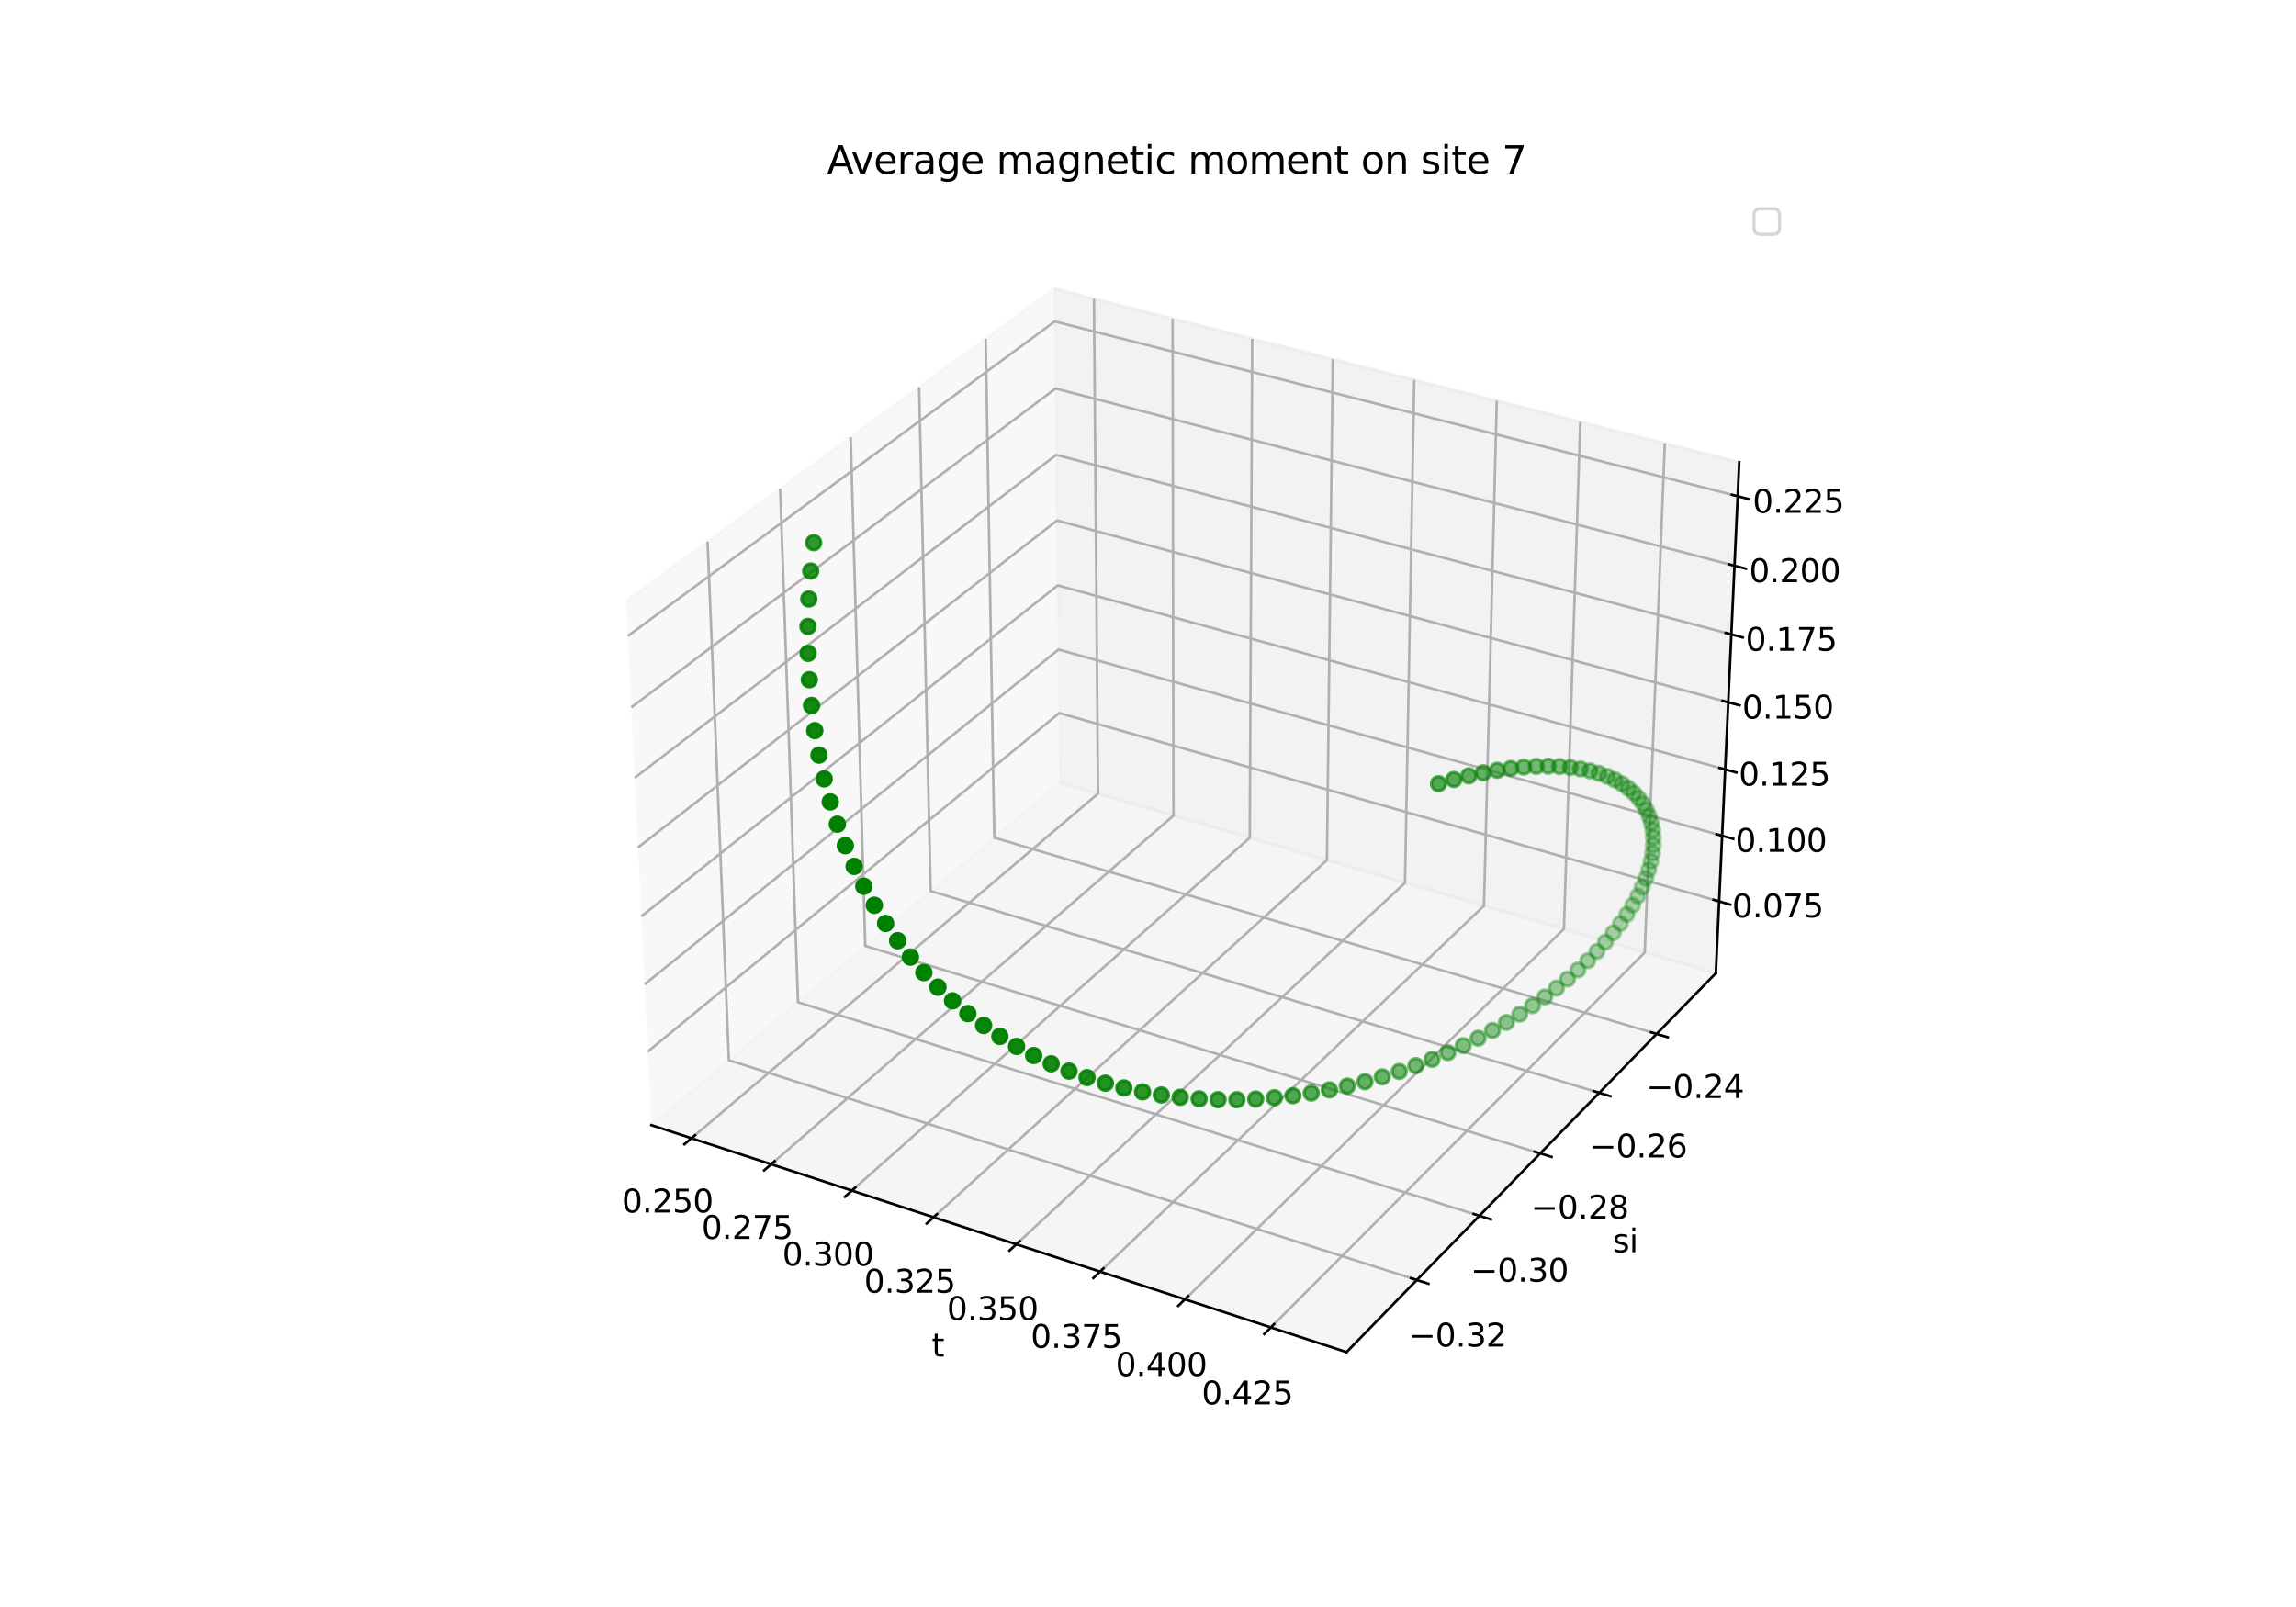 <?xml version="1.0" encoding="utf-8" standalone="no"?>
<!DOCTYPE svg PUBLIC "-//W3C//DTD SVG 1.1//EN"
  "http://www.w3.org/Graphics/SVG/1.1/DTD/svg11.dtd">
<svg xmlns:xlink="http://www.w3.org/1999/xlink" width="720pt" height="504pt" viewBox="0 0 720 504" xmlns="http://www.w3.org/2000/svg" version="1.1">
 <defs>
  <style type="text/css">*{stroke-linejoin: round; stroke-linecap: butt}</style>
 </defs>
 <g id="figure_1">
  <g id="patch_1">
   <path d="M 0 504 
L 720 504 
L 720 0 
L 0 0 
z
" style="fill: #ffffff"/>
  </g>
  <g id="patch_2">
   <path d="M 174.96 448.56 
L 563.04 448.56 
L 563.04 60.48 
L 174.96 60.48 
z
" style="fill: #ffffff"/>
  </g>
  <g id="pane3d_1">
   <g id="patch_3">
    <path d="M 204.263 352.872 
L 332.419 245.448 
L 330.638 90.525 
L 196.348 188.523 
" style="fill: #f2f2f2; opacity: 0.5; stroke: #f2f2f2; stroke-linejoin: miter"/>
   </g>
  </g>
  <g id="pane3d_2">
   <g id="patch_4">
    <path d="M 332.419 245.448 
L 538.065 305.222 
L 545.404 144.961 
L 330.638 90.525 
" style="fill: #e6e6e6; opacity: 0.5; stroke: #e6e6e6; stroke-linejoin: miter"/>
   </g>
  </g>
  <g id="pane3d_3">
   <g id="patch_5">
    <path d="M 204.263 352.872 
L 422.257 424.069 
L 538.065 305.222 
L 332.419 245.448 
" style="fill: #ececec; opacity: 0.5; stroke: #ececec; stroke-linejoin: miter"/>
   </g>
  </g>
  <g id="axis3d_1">
   <g id="line2d_1">
    <path d="M 204.263 352.872 
L 422.257 424.069 
" style="fill: none; stroke: #000000; stroke-width: 0.8; stroke-linecap: square"/>
   </g>
   <g id="text_1">
    <!-- t -->
    <g transform="translate(292.177 425.472) scale(0.1 -0.1)">
     <defs>
      <path id="DejaVuSans-74" d="M 1172 4494 
L 1172 3500 
L 2356 3500 
L 2356 3053 
L 1172 3053 
L 1172 1153 
Q 1172 725 1289 603 
Q 1406 481 1766 481 
L 2356 481 
L 2356 0 
L 1766 0 
Q 1100 0 847 248 
Q 594 497 594 1153 
L 594 3053 
L 172 3053 
L 172 3500 
L 594 3500 
L 594 4494 
L 1172 4494 
z
" transform="scale(0.016)"/>
     </defs>
     <use xlink:href="#DejaVuSans-74"/>
    </g>
   </g>
   <g id="Line3DCollection_1">
    <path d="M 216.838 356.979 
L 344.332 248.911 
L 343.054 93.672 
" style="fill: none; stroke: #b0b0b0; stroke-width: 0.8"/>
    <path d="M 241.829 365.141 
L 367.987 255.787 
L 367.718 99.923 
" style="fill: none; stroke: #b0b0b0; stroke-width: 0.8"/>
    <path d="M 267.131 373.405 
L 391.913 262.741 
L 392.677 106.25 
" style="fill: none; stroke: #b0b0b0; stroke-width: 0.8"/>
    <path d="M 292.751 381.772 
L 416.114 269.775 
L 417.935 112.652 
" style="fill: none; stroke: #b0b0b0; stroke-width: 0.8"/>
    <path d="M 318.694 390.245 
L 440.594 276.891 
L 443.497 119.131 
" style="fill: none; stroke: #b0b0b0; stroke-width: 0.8"/>
    <path d="M 344.965 398.825 
L 465.359 284.089 
L 469.37 125.689 
" style="fill: none; stroke: #b0b0b0; stroke-width: 0.8"/>
    <path d="M 371.573 407.515 
L 490.414 291.371 
L 495.559 132.327 
" style="fill: none; stroke: #b0b0b0; stroke-width: 0.8"/>
    <path d="M 398.523 416.317 
L 515.763 298.739 
L 522.069 139.047 
" style="fill: none; stroke: #b0b0b0; stroke-width: 0.8"/>
   </g>
   <g id="xtick_1">
    <g id="line2d_2">
     <path d="M 217.948 356.038 
L 214.613 358.865 
" style="fill: none; stroke: #000000; stroke-width: 0.8; stroke-linecap: square"/>
    </g>
    <g id="text_2">
     <!-- 0.250 -->
     <g transform="translate(195.003 380.267) scale(0.1 -0.1)">
      <defs>
       <path id="DejaVuSans-30" d="M 2034 4250 
Q 1547 4250 1301 3770 
Q 1056 3291 1056 2328 
Q 1056 1369 1301 889 
Q 1547 409 2034 409 
Q 2525 409 2770 889 
Q 3016 1369 3016 2328 
Q 3016 3291 2770 3770 
Q 2525 4250 2034 4250 
z
M 2034 4750 
Q 2819 4750 3233 4129 
Q 3647 3509 3647 2328 
Q 3647 1150 3233 529 
Q 2819 -91 2034 -91 
Q 1250 -91 836 529 
Q 422 1150 422 2328 
Q 422 3509 836 4129 
Q 1250 4750 2034 4750 
z
" transform="scale(0.016)"/>
       <path id="DejaVuSans-2e" d="M 684 794 
L 1344 794 
L 1344 0 
L 684 0 
L 684 794 
z
" transform="scale(0.016)"/>
       <path id="DejaVuSans-32" d="M 1228 531 
L 3431 531 
L 3431 0 
L 469 0 
L 469 531 
Q 828 903 1448 1529 
Q 2069 2156 2228 2338 
Q 2531 2678 2651 2914 
Q 2772 3150 2772 3378 
Q 2772 3750 2511 3984 
Q 2250 4219 1831 4219 
Q 1534 4219 1204 4116 
Q 875 4013 500 3803 
L 500 4441 
Q 881 4594 1212 4672 
Q 1544 4750 1819 4750 
Q 2544 4750 2975 4387 
Q 3406 4025 3406 3419 
Q 3406 3131 3298 2873 
Q 3191 2616 2906 2266 
Q 2828 2175 2409 1742 
Q 1991 1309 1228 531 
z
" transform="scale(0.016)"/>
       <path id="DejaVuSans-35" d="M 691 4666 
L 3169 4666 
L 3169 4134 
L 1269 4134 
L 1269 2991 
Q 1406 3038 1543 3061 
Q 1681 3084 1819 3084 
Q 2600 3084 3056 2656 
Q 3513 2228 3513 1497 
Q 3513 744 3044 326 
Q 2575 -91 1722 -91 
Q 1428 -91 1123 -41 
Q 819 9 494 109 
L 494 744 
Q 775 591 1075 516 
Q 1375 441 1709 441 
Q 2250 441 2565 725 
Q 2881 1009 2881 1497 
Q 2881 1984 2565 2268 
Q 2250 2553 1709 2553 
Q 1456 2553 1204 2497 
Q 953 2441 691 2322 
L 691 4666 
z
" transform="scale(0.016)"/>
      </defs>
      <use xlink:href="#DejaVuSans-30"/>
      <use xlink:href="#DejaVuSans-2e" x="63.623"/>
      <use xlink:href="#DejaVuSans-32" x="95.41"/>
      <use xlink:href="#DejaVuSans-35" x="159.033"/>
      <use xlink:href="#DejaVuSans-30" x="222.656"/>
     </g>
    </g>
   </g>
   <g id="xtick_2">
    <g id="line2d_3">
     <path d="M 242.928 364.188 
L 239.626 367.051 
" style="fill: none; stroke: #000000; stroke-width: 0.8; stroke-linecap: square"/>
    </g>
    <g id="text_3">
     <!-- 0.275 -->
     <g transform="translate(220.011 388.547) scale(0.1 -0.1)">
      <defs>
       <path id="DejaVuSans-37" d="M 525 4666 
L 3525 4666 
L 3525 4397 
L 1831 0 
L 1172 0 
L 2766 4134 
L 525 4134 
L 525 4666 
z
" transform="scale(0.016)"/>
      </defs>
      <use xlink:href="#DejaVuSans-30"/>
      <use xlink:href="#DejaVuSans-2e" x="63.623"/>
      <use xlink:href="#DejaVuSans-32" x="95.41"/>
      <use xlink:href="#DejaVuSans-37" x="159.033"/>
      <use xlink:href="#DejaVuSans-35" x="222.656"/>
     </g>
    </g>
   </g>
   <g id="xtick_3">
    <g id="line2d_4">
     <path d="M 268.219 372.44 
L 264.951 375.338 
" style="fill: none; stroke: #000000; stroke-width: 0.8; stroke-linecap: square"/>
    </g>
    <g id="text_4">
     <!-- 0.300 -->
     <g transform="translate(245.332 396.931) scale(0.1 -0.1)">
      <defs>
       <path id="DejaVuSans-33" d="M 2597 2516 
Q 3050 2419 3304 2112 
Q 3559 1806 3559 1356 
Q 3559 666 3084 287 
Q 2609 -91 1734 -91 
Q 1441 -91 1130 -33 
Q 819 25 488 141 
L 488 750 
Q 750 597 1062 519 
Q 1375 441 1716 441 
Q 2309 441 2620 675 
Q 2931 909 2931 1356 
Q 2931 1769 2642 2001 
Q 2353 2234 1838 2234 
L 1294 2234 
L 1294 2753 
L 1863 2753 
Q 2328 2753 2575 2939 
Q 2822 3125 2822 3475 
Q 2822 3834 2567 4026 
Q 2313 4219 1838 4219 
Q 1578 4219 1281 4162 
Q 984 4106 628 3988 
L 628 4550 
Q 988 4650 1302 4700 
Q 1616 4750 1894 4750 
Q 2613 4750 3031 4423 
Q 3450 4097 3450 3541 
Q 3450 3153 3228 2886 
Q 3006 2619 2597 2516 
z
" transform="scale(0.016)"/>
      </defs>
      <use xlink:href="#DejaVuSans-30"/>
      <use xlink:href="#DejaVuSans-2e" x="63.623"/>
      <use xlink:href="#DejaVuSans-33" x="95.41"/>
      <use xlink:href="#DejaVuSans-30" x="159.033"/>
      <use xlink:href="#DejaVuSans-30" x="222.656"/>
     </g>
    </g>
   </g>
   <g id="xtick_4">
    <g id="line2d_5">
     <path d="M 293.827 380.795 
L 290.594 383.73 
" style="fill: none; stroke: #000000; stroke-width: 0.8; stroke-linecap: square"/>
    </g>
    <g id="text_5">
     <!-- 0.325 -->
     <g transform="translate(270.971 405.42) scale(0.1 -0.1)">
      <use xlink:href="#DejaVuSans-30"/>
      <use xlink:href="#DejaVuSans-2e" x="63.623"/>
      <use xlink:href="#DejaVuSans-33" x="95.41"/>
      <use xlink:href="#DejaVuSans-32" x="159.033"/>
      <use xlink:href="#DejaVuSans-35" x="222.656"/>
     </g>
    </g>
   </g>
   <g id="xtick_5">
    <g id="line2d_6">
     <path d="M 319.757 389.256 
L 316.562 392.228 
" style="fill: none; stroke: #000000; stroke-width: 0.8; stroke-linecap: square"/>
    </g>
    <g id="text_6">
     <!-- 0.350 -->
     <g transform="translate(296.934 414.016) scale(0.1 -0.1)">
      <use xlink:href="#DejaVuSans-30"/>
      <use xlink:href="#DejaVuSans-2e" x="63.623"/>
      <use xlink:href="#DejaVuSans-33" x="95.41"/>
      <use xlink:href="#DejaVuSans-35" x="159.033"/>
      <use xlink:href="#DejaVuSans-30" x="222.656"/>
     </g>
    </g>
   </g>
   <g id="xtick_6">
    <g id="line2d_7">
     <path d="M 346.017 397.824 
L 342.859 400.833 
" style="fill: none; stroke: #000000; stroke-width: 0.8; stroke-linecap: square"/>
    </g>
    <g id="text_7">
     <!-- 0.375 -->
     <g transform="translate(323.228 422.722) scale(0.1 -0.1)">
      <use xlink:href="#DejaVuSans-30"/>
      <use xlink:href="#DejaVuSans-2e" x="63.623"/>
      <use xlink:href="#DejaVuSans-33" x="95.41"/>
      <use xlink:href="#DejaVuSans-37" x="159.033"/>
      <use xlink:href="#DejaVuSans-35" x="222.656"/>
     </g>
    </g>
   </g>
   <g id="xtick_7">
    <g id="line2d_8">
     <path d="M 372.611 406.501 
L 369.492 409.549 
" style="fill: none; stroke: #000000; stroke-width: 0.8; stroke-linecap: square"/>
    </g>
    <g id="text_8">
     <!-- 0.400 -->
     <g transform="translate(349.858 431.54) scale(0.1 -0.1)">
      <defs>
       <path id="DejaVuSans-34" d="M 2419 4116 
L 825 1625 
L 2419 1625 
L 2419 4116 
z
M 2253 4666 
L 3047 4666 
L 3047 1625 
L 3713 1625 
L 3713 1100 
L 3047 1100 
L 3047 0 
L 2419 0 
L 2419 1100 
L 313 1100 
L 313 1709 
L 2253 4666 
z
" transform="scale(0.016)"/>
      </defs>
      <use xlink:href="#DejaVuSans-30"/>
      <use xlink:href="#DejaVuSans-2e" x="63.623"/>
      <use xlink:href="#DejaVuSans-34" x="95.41"/>
      <use xlink:href="#DejaVuSans-30" x="159.033"/>
      <use xlink:href="#DejaVuSans-30" x="222.656"/>
     </g>
    </g>
   </g>
   <g id="xtick_8">
    <g id="line2d_9">
     <path d="M 399.547 415.29 
L 396.469 418.377 
" style="fill: none; stroke: #000000; stroke-width: 0.8; stroke-linecap: square"/>
    </g>
    <g id="text_9">
     <!-- 0.425 -->
     <g transform="translate(376.832 440.471) scale(0.1 -0.1)">
      <use xlink:href="#DejaVuSans-30"/>
      <use xlink:href="#DejaVuSans-2e" x="63.623"/>
      <use xlink:href="#DejaVuSans-34" x="95.41"/>
      <use xlink:href="#DejaVuSans-32" x="159.033"/>
      <use xlink:href="#DejaVuSans-35" x="222.656"/>
     </g>
    </g>
   </g>
  </g>
  <g id="axis3d_2">
   <g id="line2d_10">
    <path d="M 538.065 305.222 
L 422.257 424.069 
" style="fill: none; stroke: #000000; stroke-width: 0.8; stroke-linecap: square"/>
   </g>
   <g id="text_10">
    <!-- si -->
    <g transform="translate(505.72 392.744) scale(0.1 -0.1)">
     <defs>
      <path id="DejaVuSans-73" d="M 2834 3397 
L 2834 2853 
Q 2591 2978 2328 3040 
Q 2066 3103 1784 3103 
Q 1356 3103 1142 2972 
Q 928 2841 928 2578 
Q 928 2378 1081 2264 
Q 1234 2150 1697 2047 
L 1894 2003 
Q 2506 1872 2764 1633 
Q 3022 1394 3022 966 
Q 3022 478 2636 193 
Q 2250 -91 1575 -91 
Q 1294 -91 989 -36 
Q 684 19 347 128 
L 347 722 
Q 666 556 975 473 
Q 1284 391 1588 391 
Q 1994 391 2212 530 
Q 2431 669 2431 922 
Q 2431 1156 2273 1281 
Q 2116 1406 1581 1522 
L 1381 1569 
Q 847 1681 609 1914 
Q 372 2147 372 2553 
Q 372 3047 722 3315 
Q 1072 3584 1716 3584 
Q 2034 3584 2315 3537 
Q 2597 3491 2834 3397 
z
" transform="scale(0.016)"/>
      <path id="DejaVuSans-69" d="M 603 3500 
L 1178 3500 
L 1178 0 
L 603 0 
L 603 3500 
z
M 603 4863 
L 1178 4863 
L 1178 4134 
L 603 4134 
L 603 4863 
z
" transform="scale(0.016)"/>
     </defs>
     <use xlink:href="#DejaVuSans-73"/>
     <use xlink:href="#DejaVuSans-69" x="52.1"/>
    </g>
   </g>
   <g id="Line3DCollection_2">
    <path d="M 221.892 169.883 
L 228.565 332.501 
L 444.296 401.451 
" style="fill: none; stroke: #b0b0b0; stroke-width: 0.8"/>
    <path d="M 244.654 153.272 
L 250.25 314.324 
L 463.931 381.301 
" style="fill: none; stroke: #b0b0b0; stroke-width: 0.8"/>
    <path d="M 266.757 137.142 
L 271.335 296.651 
L 482.994 361.738 
" style="fill: none; stroke: #b0b0b0; stroke-width: 0.8"/>
    <path d="M 288.23 121.472 
L 291.844 279.46 
L 501.51 342.737 
" style="fill: none; stroke: #b0b0b0; stroke-width: 0.8"/>
    <path d="M 309.1 106.242 
L 311.799 262.732 
L 519.501 324.273 
" style="fill: none; stroke: #b0b0b0; stroke-width: 0.8"/>
   </g>
   <g id="xtick_9">
    <g id="line2d_11">
     <path d="M 442.479 400.871 
L 447.935 402.614 
" style="fill: none; stroke: #000000; stroke-width: 0.8; stroke-linecap: square"/>
    </g>
    <g id="text_11">
     <!-- −0.32 -->
     <g transform="translate(441.723 422.325) scale(0.1 -0.1)">
      <defs>
       <path id="DejaVuSans-2212" d="M 678 2272 
L 4684 2272 
L 4684 1741 
L 678 1741 
L 678 2272 
z
" transform="scale(0.016)"/>
      </defs>
      <use xlink:href="#DejaVuSans-2212"/>
      <use xlink:href="#DejaVuSans-30" x="83.789"/>
      <use xlink:href="#DejaVuSans-2e" x="147.412"/>
      <use xlink:href="#DejaVuSans-33" x="179.199"/>
      <use xlink:href="#DejaVuSans-32" x="242.822"/>
     </g>
    </g>
   </g>
   <g id="xtick_10">
    <g id="line2d_12">
     <path d="M 462.133 380.738 
L 467.532 382.43 
" style="fill: none; stroke: #000000; stroke-width: 0.8; stroke-linecap: square"/>
    </g>
    <g id="text_12">
     <!-- −0.30 -->
     <g transform="translate(461.177 401.97) scale(0.1 -0.1)">
      <use xlink:href="#DejaVuSans-2212"/>
      <use xlink:href="#DejaVuSans-30" x="83.789"/>
      <use xlink:href="#DejaVuSans-2e" x="147.412"/>
      <use xlink:href="#DejaVuSans-33" x="179.199"/>
      <use xlink:href="#DejaVuSans-30" x="242.822"/>
     </g>
    </g>
   </g>
   <g id="xtick_11">
    <g id="line2d_13">
     <path d="M 481.214 361.191 
L 486.559 362.834 
" style="fill: none; stroke: #000000; stroke-width: 0.8; stroke-linecap: square"/>
    </g>
    <g id="text_13">
     <!-- −0.28 -->
     <g transform="translate(480.064 382.209) scale(0.1 -0.1)">
      <defs>
       <path id="DejaVuSans-38" d="M 2034 2216 
Q 1584 2216 1326 1975 
Q 1069 1734 1069 1313 
Q 1069 891 1326 650 
Q 1584 409 2034 409 
Q 2484 409 2743 651 
Q 3003 894 3003 1313 
Q 3003 1734 2745 1975 
Q 2488 2216 2034 2216 
z
M 1403 2484 
Q 997 2584 770 2862 
Q 544 3141 544 3541 
Q 544 4100 942 4425 
Q 1341 4750 2034 4750 
Q 2731 4750 3128 4425 
Q 3525 4100 3525 3541 
Q 3525 3141 3298 2862 
Q 3072 2584 2669 2484 
Q 3125 2378 3379 2068 
Q 3634 1759 3634 1313 
Q 3634 634 3220 271 
Q 2806 -91 2034 -91 
Q 1263 -91 848 271 
Q 434 634 434 1313 
Q 434 1759 690 2068 
Q 947 2378 1403 2484 
z
M 1172 3481 
Q 1172 3119 1398 2916 
Q 1625 2713 2034 2713 
Q 2441 2713 2670 2916 
Q 2900 3119 2900 3481 
Q 2900 3844 2670 4047 
Q 2441 4250 2034 4250 
Q 1625 4250 1398 4047 
Q 1172 3844 1172 3481 
z
" transform="scale(0.016)"/>
      </defs>
      <use xlink:href="#DejaVuSans-2212"/>
      <use xlink:href="#DejaVuSans-30" x="83.789"/>
      <use xlink:href="#DejaVuSans-2e" x="147.412"/>
      <use xlink:href="#DejaVuSans-32" x="179.199"/>
      <use xlink:href="#DejaVuSans-38" x="242.822"/>
     </g>
    </g>
   </g>
   <g id="xtick_12">
    <g id="line2d_14">
     <path d="M 499.747 342.205 
L 505.038 343.801 
" style="fill: none; stroke: #000000; stroke-width: 0.8; stroke-linecap: square"/>
    </g>
    <g id="text_14">
     <!-- −0.26 -->
     <g transform="translate(498.409 363.015) scale(0.1 -0.1)">
      <defs>
       <path id="DejaVuSans-36" d="M 2113 2584 
Q 1688 2584 1439 2293 
Q 1191 2003 1191 1497 
Q 1191 994 1439 701 
Q 1688 409 2113 409 
Q 2538 409 2786 701 
Q 3034 994 3034 1497 
Q 3034 2003 2786 2293 
Q 2538 2584 2113 2584 
z
M 3366 4563 
L 3366 3988 
Q 3128 4100 2886 4159 
Q 2644 4219 2406 4219 
Q 1781 4219 1451 3797 
Q 1122 3375 1075 2522 
Q 1259 2794 1537 2939 
Q 1816 3084 2150 3084 
Q 2853 3084 3261 2657 
Q 3669 2231 3669 1497 
Q 3669 778 3244 343 
Q 2819 -91 2113 -91 
Q 1303 -91 875 529 
Q 447 1150 447 2328 
Q 447 3434 972 4092 
Q 1497 4750 2381 4750 
Q 2619 4750 2861 4703 
Q 3103 4656 3366 4563 
z
" transform="scale(0.016)"/>
      </defs>
      <use xlink:href="#DejaVuSans-2212"/>
      <use xlink:href="#DejaVuSans-30" x="83.789"/>
      <use xlink:href="#DejaVuSans-2e" x="147.412"/>
      <use xlink:href="#DejaVuSans-32" x="179.199"/>
      <use xlink:href="#DejaVuSans-36" x="242.822"/>
     </g>
    </g>
   </g>
   <g id="xtick_13">
    <g id="line2d_15">
     <path d="M 517.757 323.756 
L 522.994 325.308 
" style="fill: none; stroke: #000000; stroke-width: 0.8; stroke-linecap: square"/>
    </g>
    <g id="text_15">
     <!-- −0.24 -->
     <g transform="translate(516.234 344.365) scale(0.1 -0.1)">
      <use xlink:href="#DejaVuSans-2212"/>
      <use xlink:href="#DejaVuSans-30" x="83.789"/>
      <use xlink:href="#DejaVuSans-2e" x="147.412"/>
      <use xlink:href="#DejaVuSans-32" x="179.199"/>
      <use xlink:href="#DejaVuSans-34" x="242.822"/>
     </g>
    </g>
   </g>
  </g>
  <g id="axis3d_3">
   <g id="line2d_16">
    <path d="M 538.065 305.222 
L 545.404 144.961 
" style="fill: none; stroke: #000000; stroke-width: 0.8; stroke-linecap: square"/>
   </g>
   <g id="Line3DCollection_3">
    <path d="M 539.097 282.695 
L 332.169 223.632 
L 203.152 329.804 
" style="fill: none; stroke: #b0b0b0; stroke-width: 0.8"/>
    <path d="M 540.039 262.122 
L 331.94 203.719 
L 202.137 308.727 
" style="fill: none; stroke: #b0b0b0; stroke-width: 0.8"/>
    <path d="M 540.992 241.312 
L 331.708 183.589 
L 201.11 287.399 
" style="fill: none; stroke: #b0b0b0; stroke-width: 0.8"/>
    <path d="M 541.956 220.262 
L 331.474 163.237 
L 200.07 265.814 
" style="fill: none; stroke: #b0b0b0; stroke-width: 0.8"/>
    <path d="M 542.931 198.968 
L 331.237 142.659 
L 199.018 243.969 
" style="fill: none; stroke: #b0b0b0; stroke-width: 0.8"/>
    <path d="M 543.917 177.424 
L 330.998 121.853 
L 197.954 221.858 
" style="fill: none; stroke: #b0b0b0; stroke-width: 0.8"/>
    <path d="M 544.916 155.627 
L 330.756 100.814 
L 196.876 199.477 
" style="fill: none; stroke: #b0b0b0; stroke-width: 0.8"/>
   </g>
   <g id="xtick_14">
    <g id="line2d_17">
     <path d="M 537.36 282.199 
L 542.575 283.687 
" style="fill: none; stroke: #000000; stroke-width: 0.8; stroke-linecap: square"/>
    </g>
    <g id="text_16">
     <!-- 0.075 -->
     <g transform="translate(543.161 287.716) scale(0.1 -0.1)">
      <use xlink:href="#DejaVuSans-30"/>
      <use xlink:href="#DejaVuSans-2e" x="63.623"/>
      <use xlink:href="#DejaVuSans-30" x="95.41"/>
      <use xlink:href="#DejaVuSans-37" x="159.033"/>
      <use xlink:href="#DejaVuSans-35" x="222.656"/>
     </g>
    </g>
   </g>
   <g id="xtick_15">
    <g id="line2d_18">
     <path d="M 538.291 261.631 
L 543.538 263.104 
" style="fill: none; stroke: #000000; stroke-width: 0.8; stroke-linecap: square"/>
    </g>
    <g id="text_17">
     <!-- 0.100 -->
     <g transform="translate(544.206 267.171) scale(0.1 -0.1)">
      <defs>
       <path id="DejaVuSans-31" d="M 794 531 
L 1825 531 
L 1825 4091 
L 703 3866 
L 703 4441 
L 1819 4666 
L 2450 4666 
L 2450 531 
L 3481 531 
L 3481 0 
L 794 0 
L 794 531 
z
" transform="scale(0.016)"/>
      </defs>
      <use xlink:href="#DejaVuSans-30"/>
      <use xlink:href="#DejaVuSans-2e" x="63.623"/>
      <use xlink:href="#DejaVuSans-31" x="95.41"/>
      <use xlink:href="#DejaVuSans-30" x="159.033"/>
      <use xlink:href="#DejaVuSans-30" x="222.656"/>
     </g>
    </g>
   </g>
   <g id="xtick_16">
    <g id="line2d_19">
     <path d="M 539.234 240.827 
L 544.512 242.283 
" style="fill: none; stroke: #000000; stroke-width: 0.8; stroke-linecap: square"/>
    </g>
    <g id="text_18">
     <!-- 0.125 -->
     <g transform="translate(545.263 246.391) scale(0.1 -0.1)">
      <use xlink:href="#DejaVuSans-30"/>
      <use xlink:href="#DejaVuSans-2e" x="63.623"/>
      <use xlink:href="#DejaVuSans-31" x="95.41"/>
      <use xlink:href="#DejaVuSans-32" x="159.033"/>
      <use xlink:href="#DejaVuSans-35" x="222.656"/>
     </g>
    </g>
   </g>
   <g id="xtick_17">
    <g id="line2d_20">
     <path d="M 540.187 219.783 
L 545.497 221.222 
" style="fill: none; stroke: #000000; stroke-width: 0.8; stroke-linecap: square"/>
    </g>
    <g id="text_19">
     <!-- 0.150 -->
     <g transform="translate(546.332 225.371) scale(0.1 -0.1)">
      <use xlink:href="#DejaVuSans-30"/>
      <use xlink:href="#DejaVuSans-2e" x="63.623"/>
      <use xlink:href="#DejaVuSans-31" x="95.41"/>
      <use xlink:href="#DejaVuSans-35" x="159.033"/>
      <use xlink:href="#DejaVuSans-30" x="222.656"/>
     </g>
    </g>
   </g>
   <g id="xtick_18">
    <g id="line2d_21">
     <path d="M 541.152 198.494 
L 546.494 199.915 
" style="fill: none; stroke: #000000; stroke-width: 0.8; stroke-linecap: square"/>
    </g>
    <g id="text_20">
     <!-- 0.175 -->
     <g transform="translate(547.414 204.106) scale(0.1 -0.1)">
      <use xlink:href="#DejaVuSans-30"/>
      <use xlink:href="#DejaVuSans-2e" x="63.623"/>
      <use xlink:href="#DejaVuSans-31" x="95.41"/>
      <use xlink:href="#DejaVuSans-37" x="159.033"/>
      <use xlink:href="#DejaVuSans-35" x="222.656"/>
     </g>
    </g>
   </g>
   <g id="xtick_19">
    <g id="line2d_22">
     <path d="M 542.127 176.957 
L 547.502 178.359 
" style="fill: none; stroke: #000000; stroke-width: 0.8; stroke-linecap: square"/>
    </g>
    <g id="text_21">
     <!-- 0.200 -->
     <g transform="translate(548.508 182.594) scale(0.1 -0.1)">
      <use xlink:href="#DejaVuSans-30"/>
      <use xlink:href="#DejaVuSans-2e" x="63.623"/>
      <use xlink:href="#DejaVuSans-32" x="95.41"/>
      <use xlink:href="#DejaVuSans-30" x="159.033"/>
      <use xlink:href="#DejaVuSans-30" x="222.656"/>
     </g>
    </g>
   </g>
   <g id="xtick_20">
    <g id="line2d_23">
     <path d="M 543.115 155.166 
L 548.522 156.55 
" style="fill: none; stroke: #000000; stroke-width: 0.8; stroke-linecap: square"/>
    </g>
    <g id="text_22">
     <!-- 0.225 -->
     <g transform="translate(549.615 160.829) scale(0.1 -0.1)">
      <use xlink:href="#DejaVuSans-30"/>
      <use xlink:href="#DejaVuSans-2e" x="63.623"/>
      <use xlink:href="#DejaVuSans-32" x="95.41"/>
      <use xlink:href="#DejaVuSans-32" x="159.033"/>
      <use xlink:href="#DejaVuSans-35" x="222.656"/>
     </g>
    </g>
   </g>
  </g>
  <g id="axes_1">
   <g id="Path3DCollection_1">
    <defs>
     <path id="C0_0_25431040dd" d="M 0 2.236 
C 0.593 2.236 1.162 2 1.581 1.581 
C 2 1.162 2.236 0.593 2.236 -0 
C 2.236 -0.593 2 -1.162 1.581 -1.581 
C 1.162 -2 0.593 -2.236 0 -2.236 
C -0.593 -2.236 -1.162 -2 -1.581 -1.581 
C -2 -1.162 -2.236 -0.593 -2.236 0 
C -2.236 0.593 -2 1.162 -1.581 1.581 
C -1.162 2 -0.593 2.236 0 2.236 
z
"/>
    </defs>
    <g clip-path="url(#pa107cd6861)">
     <use xlink:href="#C0_0_25431040dd" x="517.027" y="272.769" style="fill: #008000; fill-opacity: 0.3; stroke: #008000; stroke-opacity: 0.3"/>
    </g>
    <g clip-path="url(#pa107cd6861)">
     <use xlink:href="#C0_0_25431040dd" x="517.727" y="270.13" style="fill: #008000; fill-opacity: 0.3; stroke: #008000; stroke-opacity: 0.3"/>
    </g>
    <g clip-path="url(#pa107cd6861)">
     <use xlink:href="#C0_0_25431040dd" x="516.102" y="275.471" style="fill: #008000; fill-opacity: 0.301; stroke: #008000; stroke-opacity: 0.301"/>
    </g>
    <g clip-path="url(#pa107cd6861)">
     <use xlink:href="#C0_0_25431040dd" x="518.201" y="267.561" style="fill: #008000; fill-opacity: 0.302; stroke: #008000; stroke-opacity: 0.302"/>
    </g>
    <g clip-path="url(#pa107cd6861)">
     <use xlink:href="#C0_0_25431040dd" x="514.953" y="278.227" style="fill: #008000; fill-opacity: 0.302; stroke: #008000; stroke-opacity: 0.302"/>
    </g>
    <g clip-path="url(#pa107cd6861)">
     <use xlink:href="#C0_0_25431040dd" x="518.448" y="265.068" style="fill: #008000; fill-opacity: 0.304; stroke: #008000; stroke-opacity: 0.304"/>
    </g>
    <g clip-path="url(#pa107cd6861)">
     <use xlink:href="#C0_0_25431040dd" x="513.58" y="281.031" style="fill: #008000; fill-opacity: 0.305; stroke: #008000; stroke-opacity: 0.305"/>
    </g>
    <g clip-path="url(#pa107cd6861)">
     <use xlink:href="#C0_0_25431040dd" x="518.469" y="262.659" style="fill: #008000; fill-opacity: 0.307; stroke: #008000; stroke-opacity: 0.307"/>
    </g>
    <g clip-path="url(#pa107cd6861)">
     <use xlink:href="#C0_0_25431040dd" x="511.986" y="283.874" style="fill: #008000; fill-opacity: 0.308; stroke: #008000; stroke-opacity: 0.308"/>
    </g>
    <g clip-path="url(#pa107cd6861)">
     <use xlink:href="#C0_0_25431040dd" x="518.264" y="260.34" style="fill: #008000; fill-opacity: 0.312; stroke: #008000; stroke-opacity: 0.312"/>
    </g>
    <g clip-path="url(#pa107cd6861)">
     <use xlink:href="#C0_0_25431040dd" x="510.173" y="286.749" style="fill: #008000; fill-opacity: 0.313; stroke: #008000; stroke-opacity: 0.313"/>
    </g>
    <g clip-path="url(#pa107cd6861)">
     <use xlink:href="#C0_0_25431040dd" x="517.833" y="258.118" style="fill: #008000; fill-opacity: 0.317; stroke: #008000; stroke-opacity: 0.317"/>
    </g>
    <g clip-path="url(#pa107cd6861)">
     <use xlink:href="#C0_0_25431040dd" x="508.142" y="289.647" style="fill: #008000; fill-opacity: 0.318; stroke: #008000; stroke-opacity: 0.318"/>
    </g>
    <g clip-path="url(#pa107cd6861)">
     <use xlink:href="#C0_0_25431040dd" x="517.177" y="255.999" style="fill: #008000; fill-opacity: 0.323; stroke: #008000; stroke-opacity: 0.323"/>
    </g>
    <g clip-path="url(#pa107cd6861)">
     <use xlink:href="#C0_0_25431040dd" x="505.896" y="292.561" style="fill: #008000; fill-opacity: 0.324; stroke: #008000; stroke-opacity: 0.324"/>
    </g>
    <g clip-path="url(#pa107cd6861)">
     <use xlink:href="#C0_0_25431040dd" x="516.296" y="253.99" style="fill: #008000; fill-opacity: 0.33; stroke: #008000; stroke-opacity: 0.33"/>
    </g>
    <g clip-path="url(#pa107cd6861)">
     <use xlink:href="#C0_0_25431040dd" x="503.439" y="295.482" style="fill: #008000; fill-opacity: 0.332; stroke: #008000; stroke-opacity: 0.332"/>
    </g>
    <g clip-path="url(#pa107cd6861)">
     <use xlink:href="#C0_0_25431040dd" x="515.194" y="252.097" style="fill: #008000; fill-opacity: 0.338; stroke: #008000; stroke-opacity: 0.338"/>
    </g>
    <g clip-path="url(#pa107cd6861)">
     <use xlink:href="#C0_0_25431040dd" x="500.772" y="298.402" style="fill: #008000; fill-opacity: 0.34; stroke: #008000; stroke-opacity: 0.34"/>
    </g>
    <g clip-path="url(#pa107cd6861)">
     <use xlink:href="#C0_0_25431040dd" x="513.87" y="250.325" style="fill: #008000; fill-opacity: 0.347; stroke: #008000; stroke-opacity: 0.347"/>
    </g>
    <g clip-path="url(#pa107cd6861)">
     <use xlink:href="#C0_0_25431040dd" x="497.899" y="301.312" style="fill: #008000; fill-opacity: 0.349; stroke: #008000; stroke-opacity: 0.349"/>
    </g>
    <g clip-path="url(#pa107cd6861)">
     <use xlink:href="#C0_0_25431040dd" x="512.327" y="248.68" style="fill: #008000; fill-opacity: 0.357; stroke: #008000; stroke-opacity: 0.357"/>
    </g>
    <g clip-path="url(#pa107cd6861)">
     <use xlink:href="#C0_0_25431040dd" x="494.825" y="304.204" style="fill: #008000; fill-opacity: 0.359; stroke: #008000; stroke-opacity: 0.359"/>
    </g>
    <g clip-path="url(#pa107cd6861)">
     <use xlink:href="#C0_0_25431040dd" x="510.567" y="247.168" style="fill: #008000; fill-opacity: 0.368; stroke: #008000; stroke-opacity: 0.368"/>
    </g>
    <g clip-path="url(#pa107cd6861)">
     <use xlink:href="#C0_0_25431040dd" x="491.553" y="307.068" style="fill: #008000; fill-opacity: 0.369; stroke: #008000; stroke-opacity: 0.369"/>
    </g>
    <g clip-path="url(#pa107cd6861)">
     <use xlink:href="#C0_0_25431040dd" x="508.593" y="245.793" style="fill: #008000; fill-opacity: 0.38; stroke: #008000; stroke-opacity: 0.38"/>
    </g>
    <g clip-path="url(#pa107cd6861)">
     <use xlink:href="#C0_0_25431040dd" x="488.087" y="309.897" style="fill: #008000; fill-opacity: 0.381; stroke: #008000; stroke-opacity: 0.381"/>
    </g>
    <g clip-path="url(#pa107cd6861)">
     <use xlink:href="#C0_0_25431040dd" x="506.408" y="244.561" style="fill: #008000; fill-opacity: 0.392; stroke: #008000; stroke-opacity: 0.392"/>
    </g>
    <g clip-path="url(#pa107cd6861)">
     <use xlink:href="#C0_0_25431040dd" x="484.433" y="312.68" style="fill: #008000; fill-opacity: 0.393; stroke: #008000; stroke-opacity: 0.393"/>
    </g>
    <g clip-path="url(#pa107cd6861)">
     <use xlink:href="#C0_0_25431040dd" x="504.014" y="243.476" style="fill: #008000; fill-opacity: 0.405; stroke: #008000; stroke-opacity: 0.405"/>
    </g>
    <g clip-path="url(#pa107cd6861)">
     <use xlink:href="#C0_0_25431040dd" x="480.595" y="315.41" style="fill: #008000; fill-opacity: 0.406; stroke: #008000; stroke-opacity: 0.406"/>
    </g>
    <g clip-path="url(#pa107cd6861)">
     <use xlink:href="#C0_0_25431040dd" x="501.415" y="242.543" style="fill: #008000; fill-opacity: 0.419; stroke: #008000; stroke-opacity: 0.419"/>
    </g>
    <g clip-path="url(#pa107cd6861)">
     <use xlink:href="#C0_0_25431040dd" x="476.578" y="318.077" style="fill: #008000; fill-opacity: 0.42; stroke: #008000; stroke-opacity: 0.42"/>
    </g>
    <g clip-path="url(#pa107cd6861)">
     <use xlink:href="#C0_0_25431040dd" x="498.616" y="241.766" style="fill: #008000; fill-opacity: 0.434; stroke: #008000; stroke-opacity: 0.434"/>
    </g>
    <g clip-path="url(#pa107cd6861)">
     <use xlink:href="#C0_0_25431040dd" x="472.389" y="320.671" style="fill: #008000; fill-opacity: 0.435; stroke: #008000; stroke-opacity: 0.435"/>
    </g>
    <g clip-path="url(#pa107cd6861)">
     <use xlink:href="#C0_0_25431040dd" x="495.619" y="241.149" style="fill: #008000; fill-opacity: 0.45; stroke: #008000; stroke-opacity: 0.45"/>
    </g>
    <g clip-path="url(#pa107cd6861)">
     <use xlink:href="#C0_0_25431040dd" x="468.034" y="323.185" style="fill: #008000; fill-opacity: 0.45; stroke: #008000; stroke-opacity: 0.45"/>
    </g>
    <g clip-path="url(#pa107cd6861)">
     <use xlink:href="#C0_0_25431040dd" x="463.518" y="325.607" style="fill: #008000; fill-opacity: 0.466; stroke: #008000; stroke-opacity: 0.466"/>
    </g>
    <g clip-path="url(#pa107cd6861)">
     <use xlink:href="#C0_0_25431040dd" x="492.429" y="240.696" style="fill: #008000; fill-opacity: 0.466; stroke: #008000; stroke-opacity: 0.466"/>
    </g>
    <g clip-path="url(#pa107cd6861)">
     <use xlink:href="#C0_0_25431040dd" x="458.848" y="327.93" style="fill: #008000; fill-opacity: 0.482; stroke: #008000; stroke-opacity: 0.482"/>
    </g>
    <g clip-path="url(#pa107cd6861)">
     <use xlink:href="#C0_0_25431040dd" x="489.051" y="240.41" style="fill: #008000; fill-opacity: 0.483; stroke: #008000; stroke-opacity: 0.483"/>
    </g>
    <g clip-path="url(#pa107cd6861)">
     <use xlink:href="#C0_0_25431040dd" x="454.033" y="330.144" style="fill: #008000; fill-opacity: 0.499; stroke: #008000; stroke-opacity: 0.499"/>
    </g>
    <g clip-path="url(#pa107cd6861)">
     <use xlink:href="#C0_0_25431040dd" x="485.49" y="240.295" style="fill: #008000; fill-opacity: 0.5; stroke: #008000; stroke-opacity: 0.5"/>
    </g>
    <g clip-path="url(#pa107cd6861)">
     <use xlink:href="#C0_0_25431040dd" x="449.078" y="332.239" style="fill: #008000; fill-opacity: 0.517; stroke: #008000; stroke-opacity: 0.517"/>
    </g>
    <g clip-path="url(#pa107cd6861)">
     <use xlink:href="#C0_0_25431040dd" x="481.751" y="240.353" style="fill: #008000; fill-opacity: 0.519; stroke: #008000; stroke-opacity: 0.519"/>
    </g>
    <g clip-path="url(#pa107cd6861)">
     <use xlink:href="#C0_0_25431040dd" x="443.992" y="334.207" style="fill: #008000; fill-opacity: 0.535; stroke: #008000; stroke-opacity: 0.535"/>
    </g>
    <g clip-path="url(#pa107cd6861)">
     <use xlink:href="#C0_0_25431040dd" x="477.84" y="240.587" style="fill: #008000; fill-opacity: 0.537; stroke: #008000; stroke-opacity: 0.537"/>
    </g>
    <g clip-path="url(#pa107cd6861)">
     <use xlink:href="#C0_0_25431040dd" x="438.783" y="336.039" style="fill: #008000; fill-opacity: 0.553; stroke: #008000; stroke-opacity: 0.553"/>
    </g>
    <g clip-path="url(#pa107cd6861)">
     <use xlink:href="#C0_0_25431040dd" x="473.762" y="240.999" style="fill: #008000; fill-opacity: 0.556; stroke: #008000; stroke-opacity: 0.556"/>
    </g>
    <g clip-path="url(#pa107cd6861)">
     <use xlink:href="#C0_0_25431040dd" x="433.46" y="337.724" style="fill: #008000; fill-opacity: 0.572; stroke: #008000; stroke-opacity: 0.572"/>
    </g>
    <g clip-path="url(#pa107cd6861)">
     <use xlink:href="#C0_0_25431040dd" x="469.525" y="241.592" style="fill: #008000; fill-opacity: 0.576; stroke: #008000; stroke-opacity: 0.576"/>
    </g>
    <g clip-path="url(#pa107cd6861)">
     <use xlink:href="#C0_0_25431040dd" x="428.031" y="339.255" style="fill: #008000; fill-opacity: 0.591; stroke: #008000; stroke-opacity: 0.591"/>
    </g>
    <g clip-path="url(#pa107cd6861)">
     <use xlink:href="#C0_0_25431040dd" x="465.134" y="242.367" style="fill: #008000; fill-opacity: 0.596; stroke: #008000; stroke-opacity: 0.596"/>
    </g>
    <g clip-path="url(#pa107cd6861)">
     <use xlink:href="#C0_0_25431040dd" x="422.505" y="340.622" style="fill: #008000; fill-opacity: 0.61; stroke: #008000; stroke-opacity: 0.61"/>
    </g>
    <g clip-path="url(#pa107cd6861)">
     <use xlink:href="#C0_0_25431040dd" x="460.596" y="243.325" style="fill: #008000; fill-opacity: 0.617; stroke: #008000; stroke-opacity: 0.617"/>
    </g>
    <g clip-path="url(#pa107cd6861)">
     <use xlink:href="#C0_0_25431040dd" x="416.893" y="341.816" style="fill: #008000; fill-opacity: 0.629; stroke: #008000; stroke-opacity: 0.629"/>
    </g>
    <g clip-path="url(#pa107cd6861)">
     <use xlink:href="#C0_0_25431040dd" x="455.918" y="244.468" style="fill: #008000; fill-opacity: 0.638; stroke: #008000; stroke-opacity: 0.638"/>
    </g>
    <g clip-path="url(#pa107cd6861)">
     <use xlink:href="#C0_0_25431040dd" x="411.203" y="342.828" style="fill: #008000; fill-opacity: 0.649; stroke: #008000; stroke-opacity: 0.649"/>
    </g>
    <g clip-path="url(#pa107cd6861)">
     <use xlink:href="#C0_0_25431040dd" x="451.109" y="245.796" style="fill: #008000; fill-opacity: 0.659; stroke: #008000; stroke-opacity: 0.659"/>
    </g>
    <g clip-path="url(#pa107cd6861)">
     <use xlink:href="#C0_0_25431040dd" x="405.446" y="343.651" style="fill: #008000; fill-opacity: 0.669; stroke: #008000; stroke-opacity: 0.669"/>
    </g>
    <g clip-path="url(#pa107cd6861)">
     <use xlink:href="#C0_0_25431040dd" x="399.633" y="344.276" style="fill: #008000; fill-opacity: 0.689; stroke: #008000; stroke-opacity: 0.689"/>
    </g>
    <g clip-path="url(#pa107cd6861)">
     <use xlink:href="#C0_0_25431040dd" x="393.773" y="344.694" style="fill: #008000; fill-opacity: 0.708; stroke: #008000; stroke-opacity: 0.708"/>
    </g>
    <g clip-path="url(#pa107cd6861)">
     <use xlink:href="#C0_0_25431040dd" x="387.879" y="344.898" style="fill: #008000; fill-opacity: 0.728; stroke: #008000; stroke-opacity: 0.728"/>
    </g>
    <g clip-path="url(#pa107cd6861)">
     <use xlink:href="#C0_0_25431040dd" x="381.962" y="344.88" style="fill: #008000; fill-opacity: 0.747; stroke: #008000; stroke-opacity: 0.747"/>
    </g>
    <g clip-path="url(#pa107cd6861)">
     <use xlink:href="#C0_0_25431040dd" x="376.032" y="344.633" style="fill: #008000; fill-opacity: 0.767; stroke: #008000; stroke-opacity: 0.767"/>
    </g>
    <g clip-path="url(#pa107cd6861)">
     <use xlink:href="#C0_0_25431040dd" x="370.103" y="344.149" style="fill: #008000; fill-opacity: 0.786; stroke: #008000; stroke-opacity: 0.786"/>
    </g>
    <g clip-path="url(#pa107cd6861)">
     <use xlink:href="#C0_0_25431040dd" x="255.16" y="170.191" style="fill: #008000; fill-opacity: 0.8; stroke: #008000; stroke-opacity: 0.8"/>
    </g>
    <g clip-path="url(#pa107cd6861)">
     <use xlink:href="#C0_0_25431040dd" x="364.186" y="343.423" style="fill: #008000; fill-opacity: 0.804; stroke: #008000; stroke-opacity: 0.804"/>
    </g>
    <g clip-path="url(#pa107cd6861)">
     <use xlink:href="#C0_0_25431040dd" x="358.293" y="342.447" style="fill: #008000; fill-opacity: 0.822; stroke: #008000; stroke-opacity: 0.822"/>
    </g>
    <g clip-path="url(#pa107cd6861)">
     <use xlink:href="#C0_0_25431040dd" x="254.234" y="179.093" style="fill: #008000; fill-opacity: 0.826; stroke: #008000; stroke-opacity: 0.826"/>
    </g>
    <g clip-path="url(#pa107cd6861)">
     <use xlink:href="#C0_0_25431040dd" x="352.437" y="341.215" style="fill: #008000; fill-opacity: 0.84; stroke: #008000; stroke-opacity: 0.84"/>
    </g>
    <g clip-path="url(#pa107cd6861)">
     <use xlink:href="#C0_0_25431040dd" x="253.636" y="187.855" style="fill: #008000; fill-opacity: 0.851; stroke: #008000; stroke-opacity: 0.851"/>
    </g>
    <g clip-path="url(#pa107cd6861)">
     <use xlink:href="#C0_0_25431040dd" x="346.631" y="339.723" style="fill: #008000; fill-opacity: 0.857; stroke: #008000; stroke-opacity: 0.857"/>
    </g>
    <g clip-path="url(#pa107cd6861)">
     <use xlink:href="#C0_0_25431040dd" x="253.366" y="196.466" style="fill: #008000; fill-opacity: 0.873; stroke: #008000; stroke-opacity: 0.873"/>
    </g>
    <g clip-path="url(#pa107cd6861)">
     <use xlink:href="#C0_0_25431040dd" x="340.887" y="337.965" style="fill: #008000; fill-opacity: 0.874; stroke: #008000; stroke-opacity: 0.874"/>
    </g>
    <g clip-path="url(#pa107cd6861)">
     <use xlink:href="#C0_0_25431040dd" x="335.218" y="335.936" style="fill: #008000; fill-opacity: 0.889; stroke: #008000; stroke-opacity: 0.889"/>
    </g>
    <g clip-path="url(#pa107cd6861)">
     <use xlink:href="#C0_0_25431040dd" x="253.42" y="204.913" style="fill: #008000; fill-opacity: 0.894; stroke: #008000; stroke-opacity: 0.894"/>
    </g>
    <g clip-path="url(#pa107cd6861)">
     <use xlink:href="#C0_0_25431040dd" x="329.637" y="333.633" style="fill: #008000; fill-opacity: 0.905; stroke: #008000; stroke-opacity: 0.905"/>
    </g>
    <g clip-path="url(#pa107cd6861)">
     <use xlink:href="#C0_0_25431040dd" x="253.797" y="213.183" style="fill: #008000; fill-opacity: 0.913; stroke: #008000; stroke-opacity: 0.913"/>
    </g>
    <g clip-path="url(#pa107cd6861)">
     <use xlink:href="#C0_0_25431040dd" x="324.157" y="331.052" style="fill: #008000; fill-opacity: 0.919; stroke: #008000; stroke-opacity: 0.919"/>
    </g>
    <g clip-path="url(#pa107cd6861)">
     <use xlink:href="#C0_0_25431040dd" x="254.493" y="221.265" style="fill: #008000; fill-opacity: 0.929; stroke: #008000; stroke-opacity: 0.929"/>
    </g>
    <g clip-path="url(#pa107cd6861)">
     <use xlink:href="#C0_0_25431040dd" x="318.79" y="328.191" style="fill: #008000; fill-opacity: 0.932; stroke: #008000; stroke-opacity: 0.932"/>
    </g>
    <g clip-path="url(#pa107cd6861)">
     <use xlink:href="#C0_0_25431040dd" x="313.551" y="325.045" style="fill: #008000; fill-opacity: 0.944; stroke: #008000; stroke-opacity: 0.944"/>
    </g>
    <g clip-path="url(#pa107cd6861)">
     <use xlink:href="#C0_0_25431040dd" x="255.504" y="229.149" style="fill: #008000; fill-opacity: 0.944; stroke: #008000; stroke-opacity: 0.944"/>
    </g>
    <g clip-path="url(#pa107cd6861)">
     <use xlink:href="#C0_0_25431040dd" x="308.452" y="321.615" style="fill: #008000; fill-opacity: 0.955; stroke: #008000; stroke-opacity: 0.955"/>
    </g>
    <g clip-path="url(#pa107cd6861)">
     <use xlink:href="#C0_0_25431040dd" x="256.825" y="236.822" style="fill: #008000; fill-opacity: 0.958; stroke: #008000; stroke-opacity: 0.958"/>
    </g>
    <g clip-path="url(#pa107cd6861)">
     <use xlink:href="#C0_0_25431040dd" x="303.505" y="317.899" style="fill: #008000; fill-opacity: 0.966; stroke: #008000; stroke-opacity: 0.966"/>
    </g>
    <g clip-path="url(#pa107cd6861)">
     <use xlink:href="#C0_0_25431040dd" x="258.449" y="244.277" style="fill: #008000; fill-opacity: 0.969; stroke: #008000; stroke-opacity: 0.969"/>
    </g>
    <g clip-path="url(#pa107cd6861)">
     <use xlink:href="#C0_0_25431040dd" x="298.723" y="313.895" style="fill: #008000; fill-opacity: 0.975; stroke: #008000; stroke-opacity: 0.975"/>
    </g>
    <g clip-path="url(#pa107cd6861)">
     <use xlink:href="#C0_0_25431040dd" x="260.372" y="251.502" style="fill: #008000; fill-opacity: 0.978; stroke: #008000; stroke-opacity: 0.978"/>
    </g>
    <g clip-path="url(#pa107cd6861)">
     <use xlink:href="#C0_0_25431040dd" x="294.119" y="309.606" style="fill: #008000; fill-opacity: 0.982; stroke: #008000; stroke-opacity: 0.982"/>
    </g>
    <g clip-path="url(#pa107cd6861)">
     <use xlink:href="#C0_0_25431040dd" x="262.585" y="258.49" style="fill: #008000; fill-opacity: 0.986; stroke: #008000; stroke-opacity: 0.986"/>
    </g>
    <g clip-path="url(#pa107cd6861)">
     <use xlink:href="#C0_0_25431040dd" x="289.705" y="305.031" style="fill: #008000; fill-opacity: 0.989; stroke: #008000; stroke-opacity: 0.989"/>
    </g>
    <g clip-path="url(#pa107cd6861)">
     <use xlink:href="#C0_0_25431040dd" x="265.081" y="265.232" style="fill: #008000; fill-opacity: 0.992; stroke: #008000; stroke-opacity: 0.992"/>
    </g>
    <g clip-path="url(#pa107cd6861)">
     <use xlink:href="#C0_0_25431040dd" x="285.493" y="300.172" style="fill: #008000; fill-opacity: 0.994; stroke: #008000; stroke-opacity: 0.994"/>
    </g>
    <g clip-path="url(#pa107cd6861)">
     <use xlink:href="#C0_0_25431040dd" x="267.852" y="271.722" style="fill: #008000; fill-opacity: 0.996; stroke: #008000; stroke-opacity: 0.996"/>
    </g>
    <g clip-path="url(#pa107cd6861)">
     <use xlink:href="#C0_0_25431040dd" x="281.494" y="295.031" style="fill: #008000; fill-opacity: 0.997; stroke: #008000; stroke-opacity: 0.997"/>
    </g>
    <g clip-path="url(#pa107cd6861)">
     <use xlink:href="#C0_0_25431040dd" x="270.888" y="277.952" style="fill: #008000; fill-opacity: 0.999; stroke: #008000; stroke-opacity: 0.999"/>
    </g>
    <g clip-path="url(#pa107cd6861)">
     <use xlink:href="#C0_0_25431040dd" x="277.719" y="289.611" style="fill: #008000; fill-opacity: 0.999; stroke: #008000; stroke-opacity: 0.999"/>
    </g>
    <g clip-path="url(#pa107cd6861)">
     <use xlink:href="#C0_0_25431040dd" x="274.181" y="283.917" style="fill: #008000; stroke: #008000"/>
    </g>
   </g>
   <g id="text_23">
    <!-- Average magnetic moment on site 7 -->
    <g transform="translate(259.349 54.48) scale(0.12 -0.12)">
     <defs>
      <path id="DejaVuSans-41" d="M 2188 4044 
L 1331 1722 
L 3047 1722 
L 2188 4044 
z
M 1831 4666 
L 2547 4666 
L 4325 0 
L 3669 0 
L 3244 1197 
L 1141 1197 
L 716 0 
L 50 0 
L 1831 4666 
z
" transform="scale(0.016)"/>
      <path id="DejaVuSans-76" d="M 191 3500 
L 800 3500 
L 1894 563 
L 2988 3500 
L 3597 3500 
L 2284 0 
L 1503 0 
L 191 3500 
z
" transform="scale(0.016)"/>
      <path id="DejaVuSans-65" d="M 3597 1894 
L 3597 1613 
L 953 1613 
Q 991 1019 1311 708 
Q 1631 397 2203 397 
Q 2534 397 2845 478 
Q 3156 559 3463 722 
L 3463 178 
Q 3153 47 2828 -22 
Q 2503 -91 2169 -91 
Q 1331 -91 842 396 
Q 353 884 353 1716 
Q 353 2575 817 3079 
Q 1281 3584 2069 3584 
Q 2775 3584 3186 3129 
Q 3597 2675 3597 1894 
z
M 3022 2063 
Q 3016 2534 2758 2815 
Q 2500 3097 2075 3097 
Q 1594 3097 1305 2825 
Q 1016 2553 972 2059 
L 3022 2063 
z
" transform="scale(0.016)"/>
      <path id="DejaVuSans-72" d="M 2631 2963 
Q 2534 3019 2420 3045 
Q 2306 3072 2169 3072 
Q 1681 3072 1420 2755 
Q 1159 2438 1159 1844 
L 1159 0 
L 581 0 
L 581 3500 
L 1159 3500 
L 1159 2956 
Q 1341 3275 1631 3429 
Q 1922 3584 2338 3584 
Q 2397 3584 2469 3576 
Q 2541 3569 2628 3553 
L 2631 2963 
z
" transform="scale(0.016)"/>
      <path id="DejaVuSans-61" d="M 2194 1759 
Q 1497 1759 1228 1600 
Q 959 1441 959 1056 
Q 959 750 1161 570 
Q 1363 391 1709 391 
Q 2188 391 2477 730 
Q 2766 1069 2766 1631 
L 2766 1759 
L 2194 1759 
z
M 3341 1997 
L 3341 0 
L 2766 0 
L 2766 531 
Q 2569 213 2275 61 
Q 1981 -91 1556 -91 
Q 1019 -91 701 211 
Q 384 513 384 1019 
Q 384 1609 779 1909 
Q 1175 2209 1959 2209 
L 2766 2209 
L 2766 2266 
Q 2766 2663 2505 2880 
Q 2244 3097 1772 3097 
Q 1472 3097 1187 3025 
Q 903 2953 641 2809 
L 641 3341 
Q 956 3463 1253 3523 
Q 1550 3584 1831 3584 
Q 2591 3584 2966 3190 
Q 3341 2797 3341 1997 
z
" transform="scale(0.016)"/>
      <path id="DejaVuSans-67" d="M 2906 1791 
Q 2906 2416 2648 2759 
Q 2391 3103 1925 3103 
Q 1463 3103 1205 2759 
Q 947 2416 947 1791 
Q 947 1169 1205 825 
Q 1463 481 1925 481 
Q 2391 481 2648 825 
Q 2906 1169 2906 1791 
z
M 3481 434 
Q 3481 -459 3084 -895 
Q 2688 -1331 1869 -1331 
Q 1566 -1331 1297 -1286 
Q 1028 -1241 775 -1147 
L 775 -588 
Q 1028 -725 1275 -790 
Q 1522 -856 1778 -856 
Q 2344 -856 2625 -561 
Q 2906 -266 2906 331 
L 2906 616 
Q 2728 306 2450 153 
Q 2172 0 1784 0 
Q 1141 0 747 490 
Q 353 981 353 1791 
Q 353 2603 747 3093 
Q 1141 3584 1784 3584 
Q 2172 3584 2450 3431 
Q 2728 3278 2906 2969 
L 2906 3500 
L 3481 3500 
L 3481 434 
z
" transform="scale(0.016)"/>
      <path id="DejaVuSans-20" transform="scale(0.016)"/>
      <path id="DejaVuSans-6d" d="M 3328 2828 
Q 3544 3216 3844 3400 
Q 4144 3584 4550 3584 
Q 5097 3584 5394 3201 
Q 5691 2819 5691 2113 
L 5691 0 
L 5113 0 
L 5113 2094 
Q 5113 2597 4934 2840 
Q 4756 3084 4391 3084 
Q 3944 3084 3684 2787 
Q 3425 2491 3425 1978 
L 3425 0 
L 2847 0 
L 2847 2094 
Q 2847 2600 2669 2842 
Q 2491 3084 2119 3084 
Q 1678 3084 1418 2786 
Q 1159 2488 1159 1978 
L 1159 0 
L 581 0 
L 581 3500 
L 1159 3500 
L 1159 2956 
Q 1356 3278 1631 3431 
Q 1906 3584 2284 3584 
Q 2666 3584 2933 3390 
Q 3200 3197 3328 2828 
z
" transform="scale(0.016)"/>
      <path id="DejaVuSans-6e" d="M 3513 2113 
L 3513 0 
L 2938 0 
L 2938 2094 
Q 2938 2591 2744 2837 
Q 2550 3084 2163 3084 
Q 1697 3084 1428 2787 
Q 1159 2491 1159 1978 
L 1159 0 
L 581 0 
L 581 3500 
L 1159 3500 
L 1159 2956 
Q 1366 3272 1645 3428 
Q 1925 3584 2291 3584 
Q 2894 3584 3203 3211 
Q 3513 2838 3513 2113 
z
" transform="scale(0.016)"/>
      <path id="DejaVuSans-63" d="M 3122 3366 
L 3122 2828 
Q 2878 2963 2633 3030 
Q 2388 3097 2138 3097 
Q 1578 3097 1268 2742 
Q 959 2388 959 1747 
Q 959 1106 1268 751 
Q 1578 397 2138 397 
Q 2388 397 2633 464 
Q 2878 531 3122 666 
L 3122 134 
Q 2881 22 2623 -34 
Q 2366 -91 2075 -91 
Q 1284 -91 818 406 
Q 353 903 353 1747 
Q 353 2603 823 3093 
Q 1294 3584 2113 3584 
Q 2378 3584 2631 3529 
Q 2884 3475 3122 3366 
z
" transform="scale(0.016)"/>
      <path id="DejaVuSans-6f" d="M 1959 3097 
Q 1497 3097 1228 2736 
Q 959 2375 959 1747 
Q 959 1119 1226 758 
Q 1494 397 1959 397 
Q 2419 397 2687 759 
Q 2956 1122 2956 1747 
Q 2956 2369 2687 2733 
Q 2419 3097 1959 3097 
z
M 1959 3584 
Q 2709 3584 3137 3096 
Q 3566 2609 3566 1747 
Q 3566 888 3137 398 
Q 2709 -91 1959 -91 
Q 1206 -91 779 398 
Q 353 888 353 1747 
Q 353 2609 779 3096 
Q 1206 3584 1959 3584 
z
" transform="scale(0.016)"/>
     </defs>
     <use xlink:href="#DejaVuSans-41"/>
     <use xlink:href="#DejaVuSans-76" x="62.533"/>
     <use xlink:href="#DejaVuSans-65" x="121.713"/>
     <use xlink:href="#DejaVuSans-72" x="183.236"/>
     <use xlink:href="#DejaVuSans-61" x="224.35"/>
     <use xlink:href="#DejaVuSans-67" x="285.629"/>
     <use xlink:href="#DejaVuSans-65" x="349.105"/>
     <use xlink:href="#DejaVuSans-20" x="410.629"/>
     <use xlink:href="#DejaVuSans-6d" x="442.416"/>
     <use xlink:href="#DejaVuSans-61" x="539.828"/>
     <use xlink:href="#DejaVuSans-67" x="601.107"/>
     <use xlink:href="#DejaVuSans-6e" x="664.584"/>
     <use xlink:href="#DejaVuSans-65" x="727.963"/>
     <use xlink:href="#DejaVuSans-74" x="789.486"/>
     <use xlink:href="#DejaVuSans-69" x="828.695"/>
     <use xlink:href="#DejaVuSans-63" x="856.479"/>
     <use xlink:href="#DejaVuSans-20" x="911.459"/>
     <use xlink:href="#DejaVuSans-6d" x="943.246"/>
     <use xlink:href="#DejaVuSans-6f" x="1040.658"/>
     <use xlink:href="#DejaVuSans-6d" x="1101.84"/>
     <use xlink:href="#DejaVuSans-65" x="1199.252"/>
     <use xlink:href="#DejaVuSans-6e" x="1260.775"/>
     <use xlink:href="#DejaVuSans-74" x="1324.154"/>
     <use xlink:href="#DejaVuSans-20" x="1363.363"/>
     <use xlink:href="#DejaVuSans-6f" x="1395.15"/>
     <use xlink:href="#DejaVuSans-6e" x="1456.332"/>
     <use xlink:href="#DejaVuSans-20" x="1519.711"/>
     <use xlink:href="#DejaVuSans-73" x="1551.498"/>
     <use xlink:href="#DejaVuSans-69" x="1603.598"/>
     <use xlink:href="#DejaVuSans-74" x="1631.381"/>
     <use xlink:href="#DejaVuSans-65" x="1670.59"/>
     <use xlink:href="#DejaVuSans-20" x="1732.113"/>
     <use xlink:href="#DejaVuSans-37" x="1763.9"/>
    </g>
   </g>
   <g id="legend_1">
    <g id="patch_6">
     <path d="M 552.04 73.48 
L 556.04 73.48 
Q 558.04 73.48 558.04 71.48 
L 558.04 67.48 
Q 558.04 65.48 556.04 65.48 
L 552.04 65.48 
Q 550.04 65.48 550.04 67.48 
L 550.04 71.48 
Q 550.04 73.48 552.04 73.48 
z
" style="fill: #ffffff; opacity: 0.8; stroke: #cccccc; stroke-linejoin: miter"/>
    </g>
   </g>
  </g>
 </g>
 <defs>
  <clipPath id="pa107cd6861">
   <rect x="174.96" y="60.48" width="388.08" height="388.08"/>
  </clipPath>
 </defs>
</svg>

